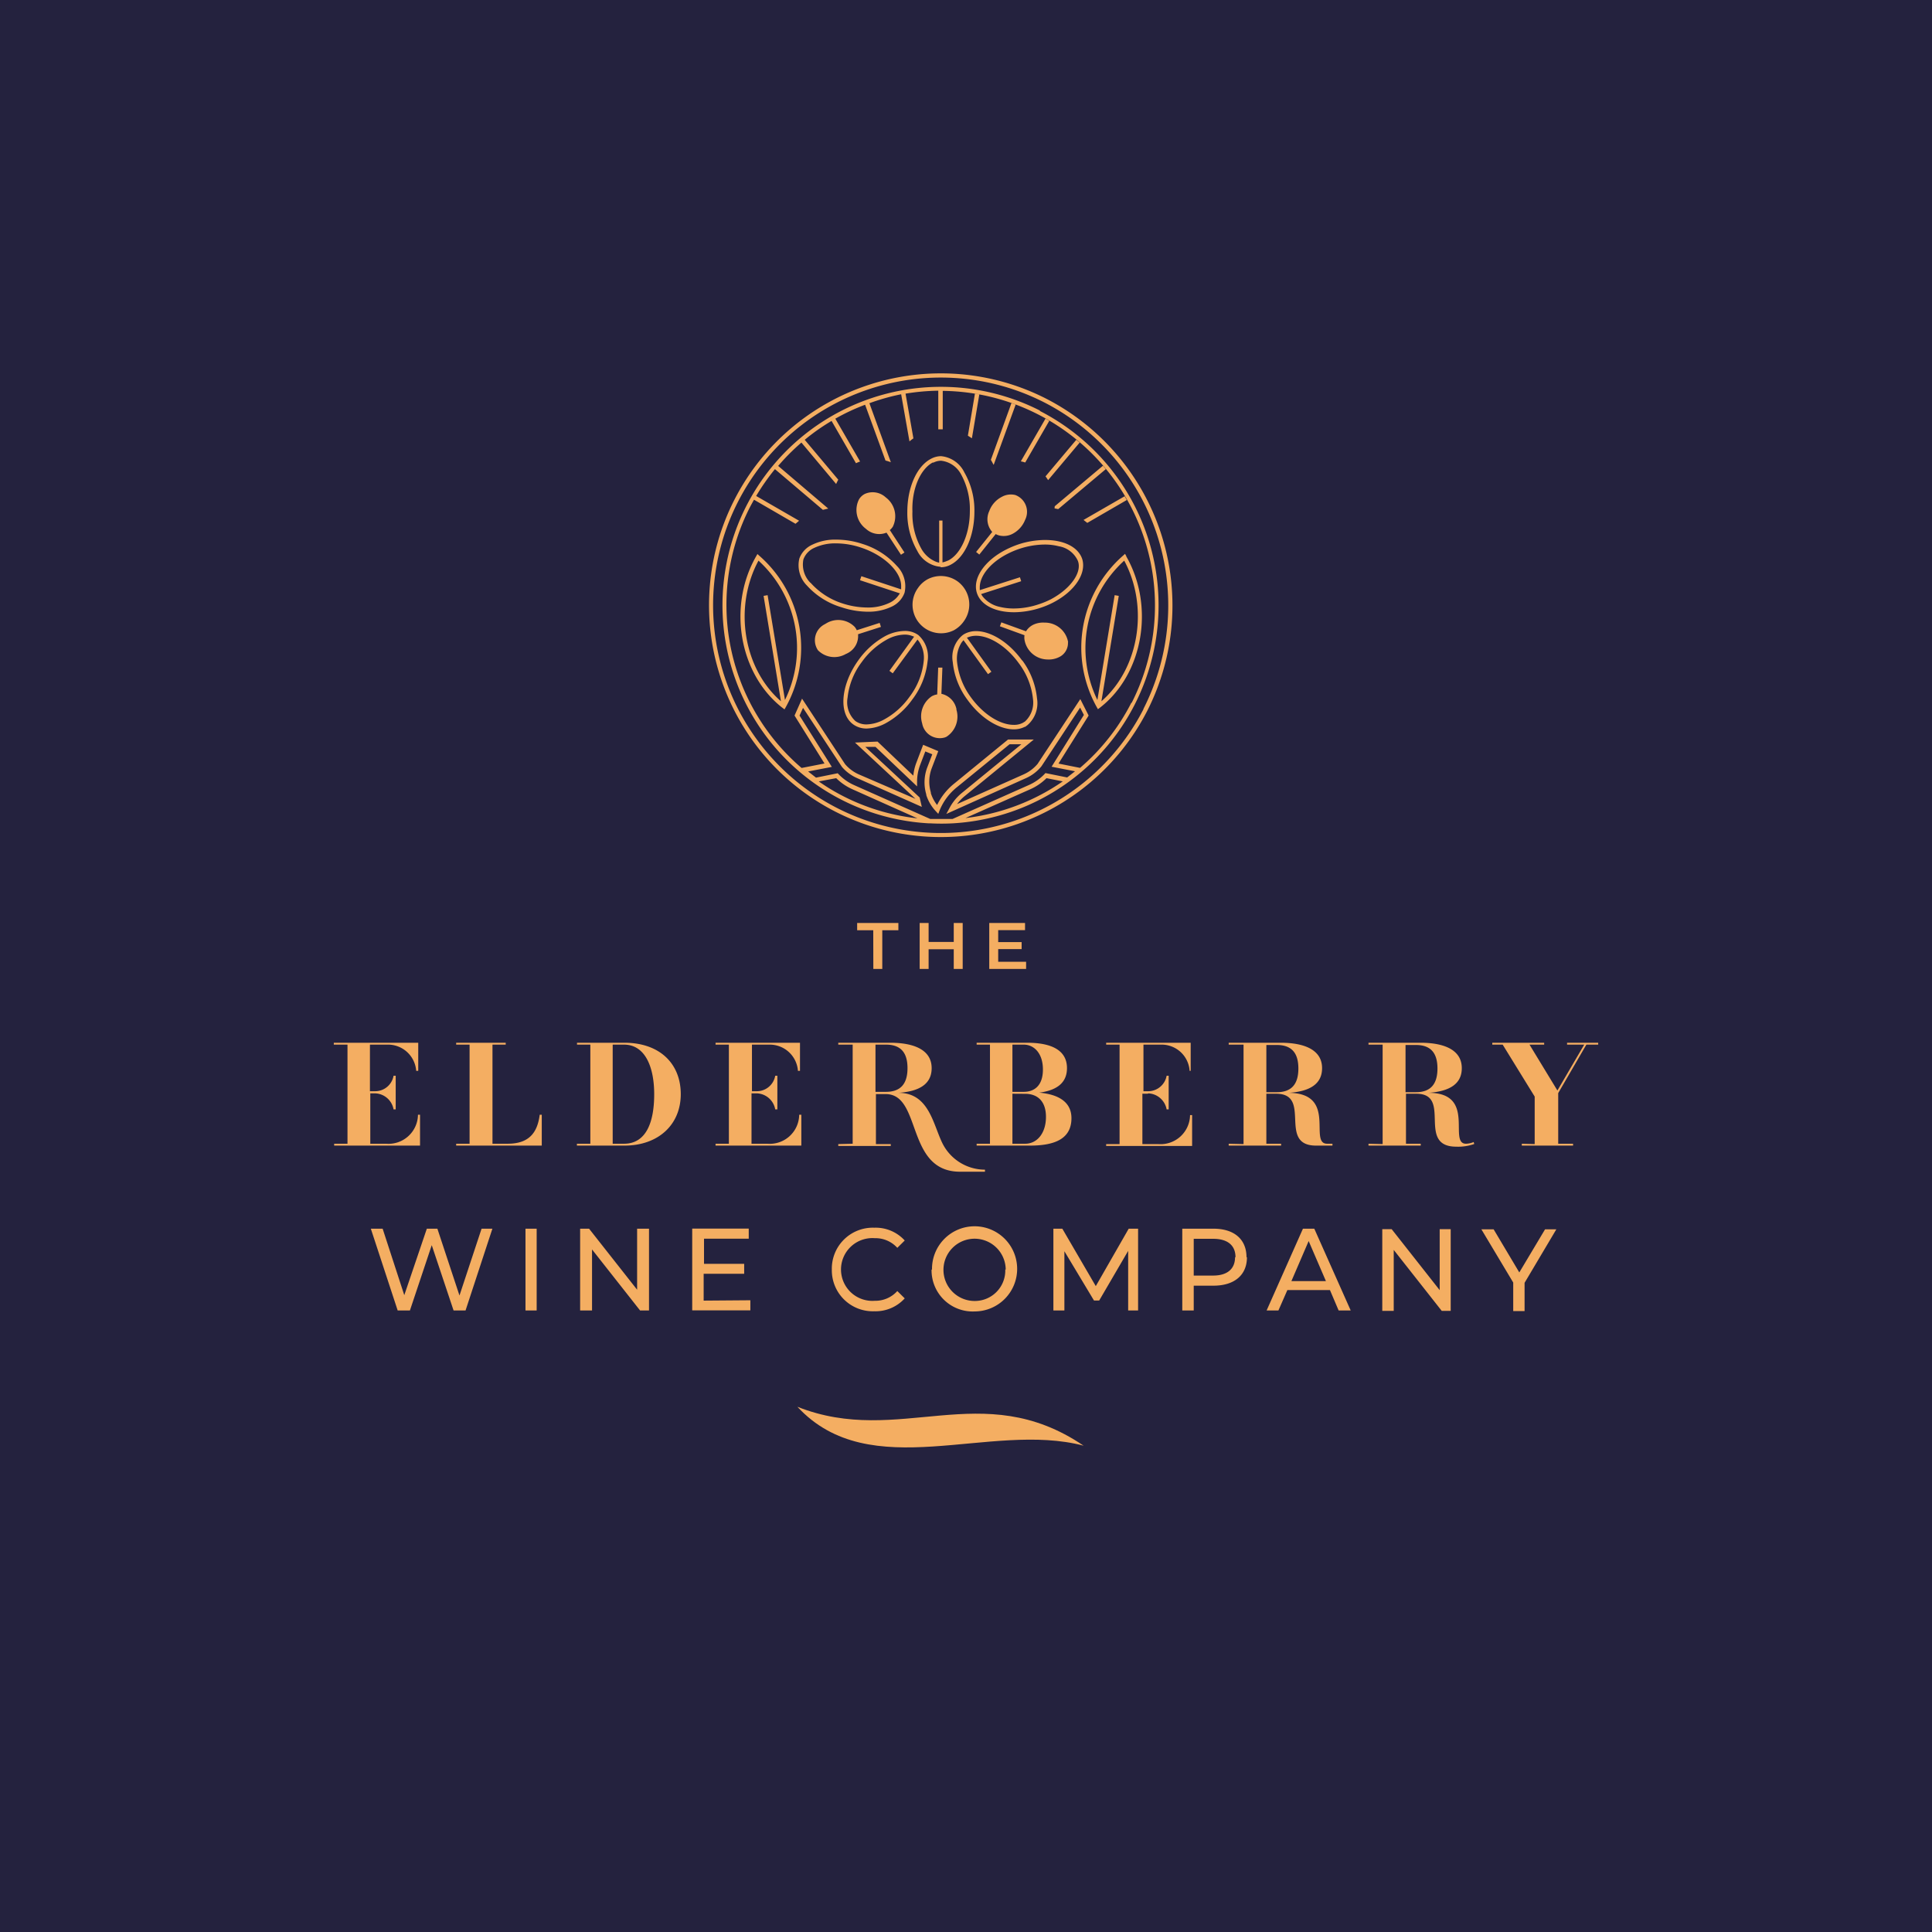 <svg id="Layer_1" data-name="Layer 1" xmlns="http://www.w3.org/2000/svg" viewBox="0 0 216 216"><defs><style>.cls-1{fill:#24223e;}.cls-2{fill:#f4ae62;}</style></defs><rect class="cls-1" width="216" height="216"/><path class="cls-2" d="M42,122.24h-.6v5.63h1.75a3.3,3.3,0,0,0,3.58-3.24h.23v3.45h-9.6v-.21h1.49V116.79H37.32v-.21h9.44v3.14h-.23a3.16,3.16,0,0,0-3.25-2.93H41.36V122H42a2.09,2.09,0,0,0,2-1.73h.24v3.76h-.24A2.17,2.17,0,0,0,42,122.24Zm9,5.84v-.21H52.5V116.79H51v-.21h5.54v.21H55.06v11.08h1.7c2.44,0,3.33-1.29,3.58-3.24h.23v3.45Zm13.5,0v-.21H66V116.79H64.51v-.21h5.3c3.94,0,6.3,2.33,6.3,5.75s-2.52,5.75-6.3,5.75Zm4-11.29v11.08h1.26c2.55,0,3.38-2.52,3.38-5.54s-1-5.54-3.38-5.54Zm16.12,5.45h-.6v5.63h1.76a3.29,3.29,0,0,0,3.57-3.24h.24v3.45H80v-.21h1.49V116.79H80v-.21h9.44v3.14h-.23A3.16,3.16,0,0,0,86,116.79H84.07V122h.6a2.09,2.09,0,0,0,2-1.73h.24v3.76h-.24A2.17,2.17,0,0,0,84.67,122.24Zm10.71,5.63V116.79H93.72v-.21h5.8c2.75,0,4.64.84,4.64,2.84,0,1.77-1.36,2.6-3.71,2.76,3.38,0,3.85,3.43,4.89,5.59a5.32,5.32,0,0,0,4.78,3h0V131h-2.78c-6.11,0-4.24-8.68-8.32-8.68H97.93v5.59h1.66v.21H93.72v-.21Zm2.55-11.08v5.28h1.16c1.59,0,2.42-.83,2.42-2.65s-.83-2.63-2.42-2.63Zm11.31,11.29v-.21h1.49V116.79h-1.49v-.21h5.63c2.75,0,4.47.84,4.47,2.84,0,1.59-1.07,2.48-3.11,2.74,2.09.18,3.61,1,3.61,2.85,0,2.23-1.72,3.07-4.64,3.07Zm4-11.29v5.28h1.26c1.18,0,2.15-.68,2.15-2.5s-1-2.78-2.15-2.78Zm0,5.49v5.59h1.43c1.34,0,2.32-1.19,2.32-3s-1-2.58-2.32-2.58Zm15.12,0h-.59v5.63h1.75a3.3,3.3,0,0,0,3.58-3.24h.23v3.45h-9.61v-.21h1.5V116.79h-1.5v-.21h9.45v3.14H133a3.14,3.14,0,0,0-3.24-2.93h-1.92V122h.59a2.1,2.1,0,0,0,2-1.73h.23v3.76h-.23A2.18,2.18,0,0,0,128.4,122.24Zm10.72,5.63V116.79h-1.66v-.21h5.8c2.75,0,4.64.84,4.64,2.84,0,1.77-1.36,2.6-3.71,2.76,5.46.06,2.17,5.69,4.27,5.69h.6v.21h-1.83c-4.35,0-.39-5.8-4.47-5.8h-1.09v5.59h1.65v.21h-5.86v-.21Zm2.55-11.08v5.28h1.16c1.59,0,2.42-.83,2.42-2.65s-.83-2.63-2.42-2.63Zm13,11.08V116.79H153v-.21h5.8c2.74,0,4.63.84,4.63,2.84,0,1.77-1.36,2.59-3.71,2.76,5.39,0,2.14,5.69,4.18,5.69a2.32,2.32,0,0,0,.86-.19l.06.22a5.41,5.41,0,0,1-2,.3c-4.52,0-.4-5.92-4.48-5.92h-1.15v5.59h1.65v.21H153v-.21Zm2.56-11.08v5.28h1.15c1.59,0,2.42-.83,2.42-2.65s-.83-2.63-2.42-2.63Zm14.44,11.08v-5.31L168,116.79h-1.16v-.21h5.8v.21H171l3.12,5.13,3-5.13H175.2v-.21h3.48v.21h-1.32l-3.15,5.42v5.66h1.66v.21h-5.73v-.21ZM97.63,104h-1.8v-.81h4.61V104h-1.8v4.33h-1Zm10-.81v5.14h-1v-2.2h-2.81v2.2h-1v-5.14h1v2.12h2.81v-2.12Zm7.09,4.34v.8H110.6v-5.14h4v.8h-3v1.34h2.62v.78h-2.62v1.42ZM55.05,137.37l-3,9.14H50.71l-2.44-7.3-2.44,7.3H44.46l-3-9.14h1.32l2.42,7.43,2.52-7.43H48.9l2.47,7.47,2.47-7.47Zm3.7,0H60v9.14H58.75Zm13.81,0v9.14h-1l-5.37-6.82v6.82H64.86v-9.14h1l5.37,6.82v-6.82Zm11.33,8v1.13h-6.5v-9.14h6.32v1.13h-5v2.81h4.49v1.11H78.67v3ZM93,141.94a4.58,4.58,0,0,1,4.75-4.68,4.38,4.38,0,0,1,3.4,1.43l-.83.82a3.29,3.29,0,0,0-2.52-1.08,3.51,3.51,0,1,0,0,7,3.3,3.3,0,0,0,2.52-1.09l.83.82a4.4,4.4,0,0,1-3.41,1.44A4.58,4.58,0,0,1,93,141.94Zm11.2,0a4.76,4.76,0,1,1,4.77,4.68A4.6,4.6,0,0,1,104.15,141.94Zm8.24,0a3.48,3.48,0,1,0-3.47,3.51A3.4,3.4,0,0,0,112.39,141.94Zm13.69,4.57,0-6.66-3.24,5.55h-.58L119,139.89v6.62h-1.23v-9.14h1l3.74,6.42,3.68-6.42h1.05v9.14Zm13.28-5.95c0,2-1.41,3.18-3.74,3.18h-2.21v2.77h-1.28v-9.14h3.49C138,137.37,139.36,138.57,139.36,140.56Zm-1.28,0c0-1.31-.86-2.06-2.5-2.06h-2.17v4.11h2.17C137.22,142.61,138.08,141.86,138.08,140.56Zm10.56,3.67h-4.76l-1,2.28h-1.32l4.06-9.14h1.27l4.07,9.14h-1.35Zm-.45-1-1.93-4.48-1.93,4.48Zm13.95-5.81v9.14h-1l-5.37-6.82v6.82h-1.28v-9.14h1.05l5.37,6.82v-6.82Zm8.26,6v3.16h-1.27v-3.19l-3.56-5.95h1.37l2.87,4.82,2.88-4.82H174Z"/><path class="cls-2" d="M89.15,157.28c11.42,4.53,20.61-3.38,32,4.35C110.67,158.86,97.32,166.09,89.15,157.28Z"/><path class="cls-2" d="M117,44.59a25.92,25.92,0,1,0,11.26,34.89A26,26,0,0,0,117,44.59Zm10.85,34.68A25.46,25.46,0,1,1,116.77,45,25.51,25.51,0,0,1,127.83,79.27ZM116.3,45.92a24.42,24.42,0,1,0-12.47,46.13H104a23.73,23.73,0,0,0,2.53,0h0a24.42,24.42,0,0,0,9.7-46.12ZM102.82,89.16,96.74,83.5l1.14,0,4.65,4.42v-.56a5.4,5.4,0,0,1,.34-1.83l.58-1.52.78.32-.57,1.49a4.74,4.74,0,0,0-.1,3s0,0,0,.07a4.75,4.75,0,0,0,1.07,1.81l.27.29.14-.36A6.42,6.42,0,0,1,107,88l5.87-4.79h1.32l-6.65,5.44a5.44,5.44,0,0,0-1.4,1.72l-.34.63,8.9-4a4.71,4.71,0,0,0,1.73-1.32l4.33-6.57.42.82-3.61,5.79,2.62.51-.88.69-2.43-.49-.09.1A5.51,5.51,0,0,1,115,87.78l-8.5,3.78H104L95.5,87.78a5.51,5.51,0,0,1-1.75-1.23l-.09-.1-2.43.49-.88-.69L93,85.74,89.39,80l.39-.86,4.35,6.6A4.72,4.72,0,0,0,95.84,87l7.22,3.21Zm16-1.8a24,24,0,0,1-10.88,4.1l7.27-3.23A6,6,0,0,0,117,87Zm-27.26,0L93.49,87a6.09,6.09,0,0,0,1.81,1.24l7.27,3.25A23.73,23.73,0,0,1,94.25,89,22.5,22.5,0,0,1,91.56,87.38Zm34.93-8.8a23.78,23.78,0,0,1-5.74,7.29l-2.41-.48L121.71,80l-.93-1.84L116,85.41a4.39,4.39,0,0,1-1.54,1.16L107,89.9a4.9,4.9,0,0,1,.86-.9l7.72-6.32h-2.88l-6,4.91A7,7,0,0,0,104.77,90a4.1,4.1,0,0,1-.7-1.32l0-.09a4.24,4.24,0,0,1,.09-2.68l.74-1.93-1.69-.71-.76,2a5.57,5.57,0,0,0-.34,1.45l-4-3.81-2.52.11,6.76,6.29L96,86.57a4.32,4.32,0,0,1-1.52-1.14l-4.81-7.32L88.83,80l3.35,5.36-2.56.5a24,24,0,0,1-5.78-29.15c.15-.28.3-.56.46-.84l4.64,2.69.4-.34-4.8-2.77a25,25,0,0,1,2.1-3L92,57l.6-.14L87,52.09a24.65,24.65,0,0,1,2.6-2.61l3.88,4.63q.11-.24.24-.48l-3.75-4.46a23,23,0,0,1,3-2.11l2.73,4.73a3.71,3.71,0,0,1,.46-.19l-2.77-4.79a23.43,23.43,0,0,1,3.33-1.56L99,51.49a4.62,4.62,0,0,1,.6.19l-2.4-6.6a24.17,24.17,0,0,1,3.55-1l.93,5.27a4.7,4.7,0,0,1,.44-.34l-.88-5a24.77,24.77,0,0,1,3.66-.33V48l.5,0V43.7a24,24,0,0,1,21.12,34.88ZM114.4,51.64l-.27-.06,2.76-4.78.42.25-2.69,4.66Zm-3.33.31c-.09-.19-.19-.37-.29-.54l2.3-6.34.47.17-2.44,6.69Zm5.82,1.31,3.44-4.09.38.31-3.53,4.2C117.09,53.54,117,53.4,116.89,53.26ZM108.66,49l-.45-.29L109,44l.49.09Zm12.48,9.13,4.6-2.65.24.42-4.42,2.56Zm-3.22-1.53,5.39-4.53.32.38-5.32,4.47-.41-.08C117.91,56.78,117.91,56.7,117.92,56.62Zm8,5.57-.14-.25-.22.2a13.66,13.66,0,0,0-2.94,16.94l.13.23.21-.16.08-.06C127.81,75.32,129.11,67.77,125.91,62.19ZM123.14,78.4l1.94-11.78-.46-.08-1.93,11.72a13.21,13.21,0,0,1,3-15.58C128.47,67.88,127.35,74.74,123.14,78.4ZM84.9,62.14l-.22-.2-.14.25c-3.2,5.58-1.9,13.13,2.88,16.9l.08.06.21.16.13-.23A13.66,13.66,0,0,0,84.9,62.14Zm2.86,16.12L85.82,66.54l-.45.08L87.31,78.4C83.1,74.74,82,67.88,84.8,62.68A13.21,13.21,0,0,1,87.76,78.26ZM107.06,65a3.2,3.2,0,0,1,.69,4.47,3.27,3.27,0,0,1-1.12,1,3.19,3.19,0,0,1-4-4.73,3.11,3.11,0,0,1,1.12-1A3.21,3.21,0,0,1,107.06,65Zm-12.5,8.12a2.57,2.57,0,0,1-3.11-.42,2,2,0,0,1,.74-2.9l.24-.14a2.58,2.58,0,0,1,3.12.42,1.73,1.73,0,0,1,.24.38v0l2.56-.82.14.45-2.56.82,0,0A2.15,2.15,0,0,1,94.81,73,2,2,0,0,1,94.56,73.12ZM102.67,71a2.54,2.54,0,0,0-1.53-.46A4.9,4.9,0,0,0,99,71.1a9,9,0,0,0-3,2.67c-2,2.75-2.29,6-.62,7.21a2.51,2.51,0,0,0,1.53.47A4.78,4.78,0,0,0,99,80.87a8.92,8.92,0,0,0,3-2.67,8.51,8.51,0,0,0,1.7-4.23A3.23,3.23,0,0,0,102.67,71Zm.6,2.94a8,8,0,0,1-1.61,4,8.44,8.44,0,0,1-2.85,2.52,4.29,4.29,0,0,1-1.92.53,2.11,2.11,0,0,1-1.26-.38A2.86,2.86,0,0,1,94.76,78a8,8,0,0,1,1.6-4,8.48,8.48,0,0,1,2.86-2.53,4.29,4.29,0,0,1,1.9-.52,2.28,2.28,0,0,1,.8.13l.28.1L99.44,75l.37.28,2.77-3.78.18.24A3.26,3.26,0,0,1,103.27,73.93Zm11-.1c-1.44-2-3.46-3.28-5.15-3.28a2.71,2.71,0,0,0-1.22.28,1.75,1.75,0,0,0-.29.18,3.19,3.19,0,0,0-1.09,3,8.46,8.46,0,0,0,1.66,4.24c1.44,2,3.46,3.28,5.16,3.28h0a2.66,2.66,0,0,0,1.21-.27c.1,0,.2-.12.3-.18a3.25,3.25,0,0,0,1.09-3A8.55,8.55,0,0,0,114.29,73.83Zm.3,6.84-.23.14a2.09,2.09,0,0,1-1,.22c-1.56,0-3.44-1.21-4.79-3.08A8.11,8.11,0,0,1,107,74a3.37,3.37,0,0,1,.53-2.2l.19-.23,2.74,3.8.38-.27-2.74-3.81.29-.1a2.45,2.45,0,0,1,.74-.11c1.55,0,3.43,1.21,4.78,3.08a8,8,0,0,1,1.58,4A2.88,2.88,0,0,1,114.59,80.67ZM121,62.52c-.43-1.33-2-2.15-4.17-2.15a9.71,9.71,0,0,0-2.87.46,10.37,10.37,0,0,0-1.49.62c-2.43,1.24-3.77,3.24-3.25,4.85.42,1.32,2,2.15,4.16,2.15h0a9.68,9.68,0,0,0,2.87-.47,9.46,9.46,0,0,0,1.5-.62C120.14,66.12,121.48,64.13,121,62.52ZM117.49,67a9.38,9.38,0,0,1-1.42.58,8.8,8.8,0,0,1-2.72.45,6.5,6.5,0,0,1-1.57-.18,3.33,3.33,0,0,1-1.93-1.18l-.16-.25,4.48-1.44-.14-.44-4.49,1.44v-.31c0-1.3,1.19-2.77,3.1-3.75a9.87,9.87,0,0,1,1.42-.59,9.17,9.17,0,0,1,2.73-.45,6.14,6.14,0,0,1,1.57.19,2.84,2.84,0,0,1,2.15,1.64C121,64,119.68,65.83,117.49,67Zm-6.56-7.53a2.14,2.14,0,0,1-.33-2.33A2.91,2.91,0,0,1,112,55.55a2.09,2.09,0,0,1,1.5-.21,2,2,0,0,1,1.11,2.78,3,3,0,0,1-1.38,1.55,2.14,2.14,0,0,1-1.5.2,1.84,1.84,0,0,1-.41-.16L109.49,62l-.36-.29Zm-5.76,3.95h0a2.34,2.34,0,0,0,1.11-.28c1.58-.81,2.65-3.18,2.66-5.9a8.51,8.51,0,0,0-1.12-4.42A3.23,3.23,0,0,0,105.21,51a2.4,2.4,0,0,0-1.1.28c-1.59.81-2.66,3.18-2.67,5.9a8.51,8.51,0,0,0,1.12,4.42A3.21,3.21,0,0,0,105.17,63.37Zm-.85-11.68a1.93,1.93,0,0,1,.89-.23h0A2.89,2.89,0,0,1,107.43,53a8.06,8.06,0,0,1,1,4.17c0,2.51-1,4.77-2.41,5.49l-.36.14-.29.08V58.2H105l0,4.71-.29-.08a3.29,3.29,0,0,1-1.7-1.48,8,8,0,0,1-1-4.17C101.92,54.66,102.91,52.41,104.32,51.69ZM97,68.39h0a6,6,0,0,0,2.7-.57,2.75,2.75,0,0,0,1.43-1.55,3.21,3.21,0,0,0-.86-3,8.58,8.58,0,0,0-3.85-2.46,9.44,9.44,0,0,0-2.92-.48,5.87,5.87,0,0,0-2.69.57,2.72,2.72,0,0,0-1.44,1.54,3.23,3.23,0,0,0,.87,3.05A8.45,8.45,0,0,0,94.1,67.9,9.46,9.46,0,0,0,97,68.39Zm-6.4-3.24a2.89,2.89,0,0,1-.78-2.6A2.25,2.25,0,0,1,91,61.27a5.46,5.46,0,0,1,2.47-.52,8.88,8.88,0,0,1,2.79.47c2.61.86,4.55,2.74,4.49,4.37v.3l-4.45-1.47-.15.45,4.46,1.47-.17.24a2.51,2.51,0,0,1-1,.82,5.51,5.51,0,0,1-2.48.52,9.09,9.09,0,0,1-2.78-.46A8.05,8.05,0,0,1,90.62,65.15Zm16.32,14.16a2.69,2.69,0,0,1-1.1,3.06l-.16.07a2,2,0,0,1-2.56-1.56,2.7,2.7,0,0,1,1.11-3.06l.16-.07a1.46,1.46,0,0,1,.41-.11l.11-3,.47,0-.11,2.93A2.19,2.19,0,0,1,106.94,79.31Zm12.48-7.5a1.74,1.74,0,0,1-1,1.66,2.59,2.59,0,0,1-1.3.26,2.64,2.64,0,0,1-2.56-2.21,1.67,1.67,0,0,1,0-.5l-2.75-1,.16-.44,2.76,1a2,2,0,0,1,.78-.72,2.57,2.57,0,0,1,1.3-.25A2.63,2.63,0,0,1,119.42,71.81Zm-23.35-16a1.64,1.64,0,0,1,.64-.59,2.15,2.15,0,0,1,2.34.39,2.63,2.63,0,0,1,.78,3.29,2,2,0,0,1-.39.42l.07-.05,1.63,2.5-.39.25-1.63-2.49.06,0a2.18,2.18,0,0,1-2.34-.4A2.62,2.62,0,0,1,96.07,55.77Z"/></svg>